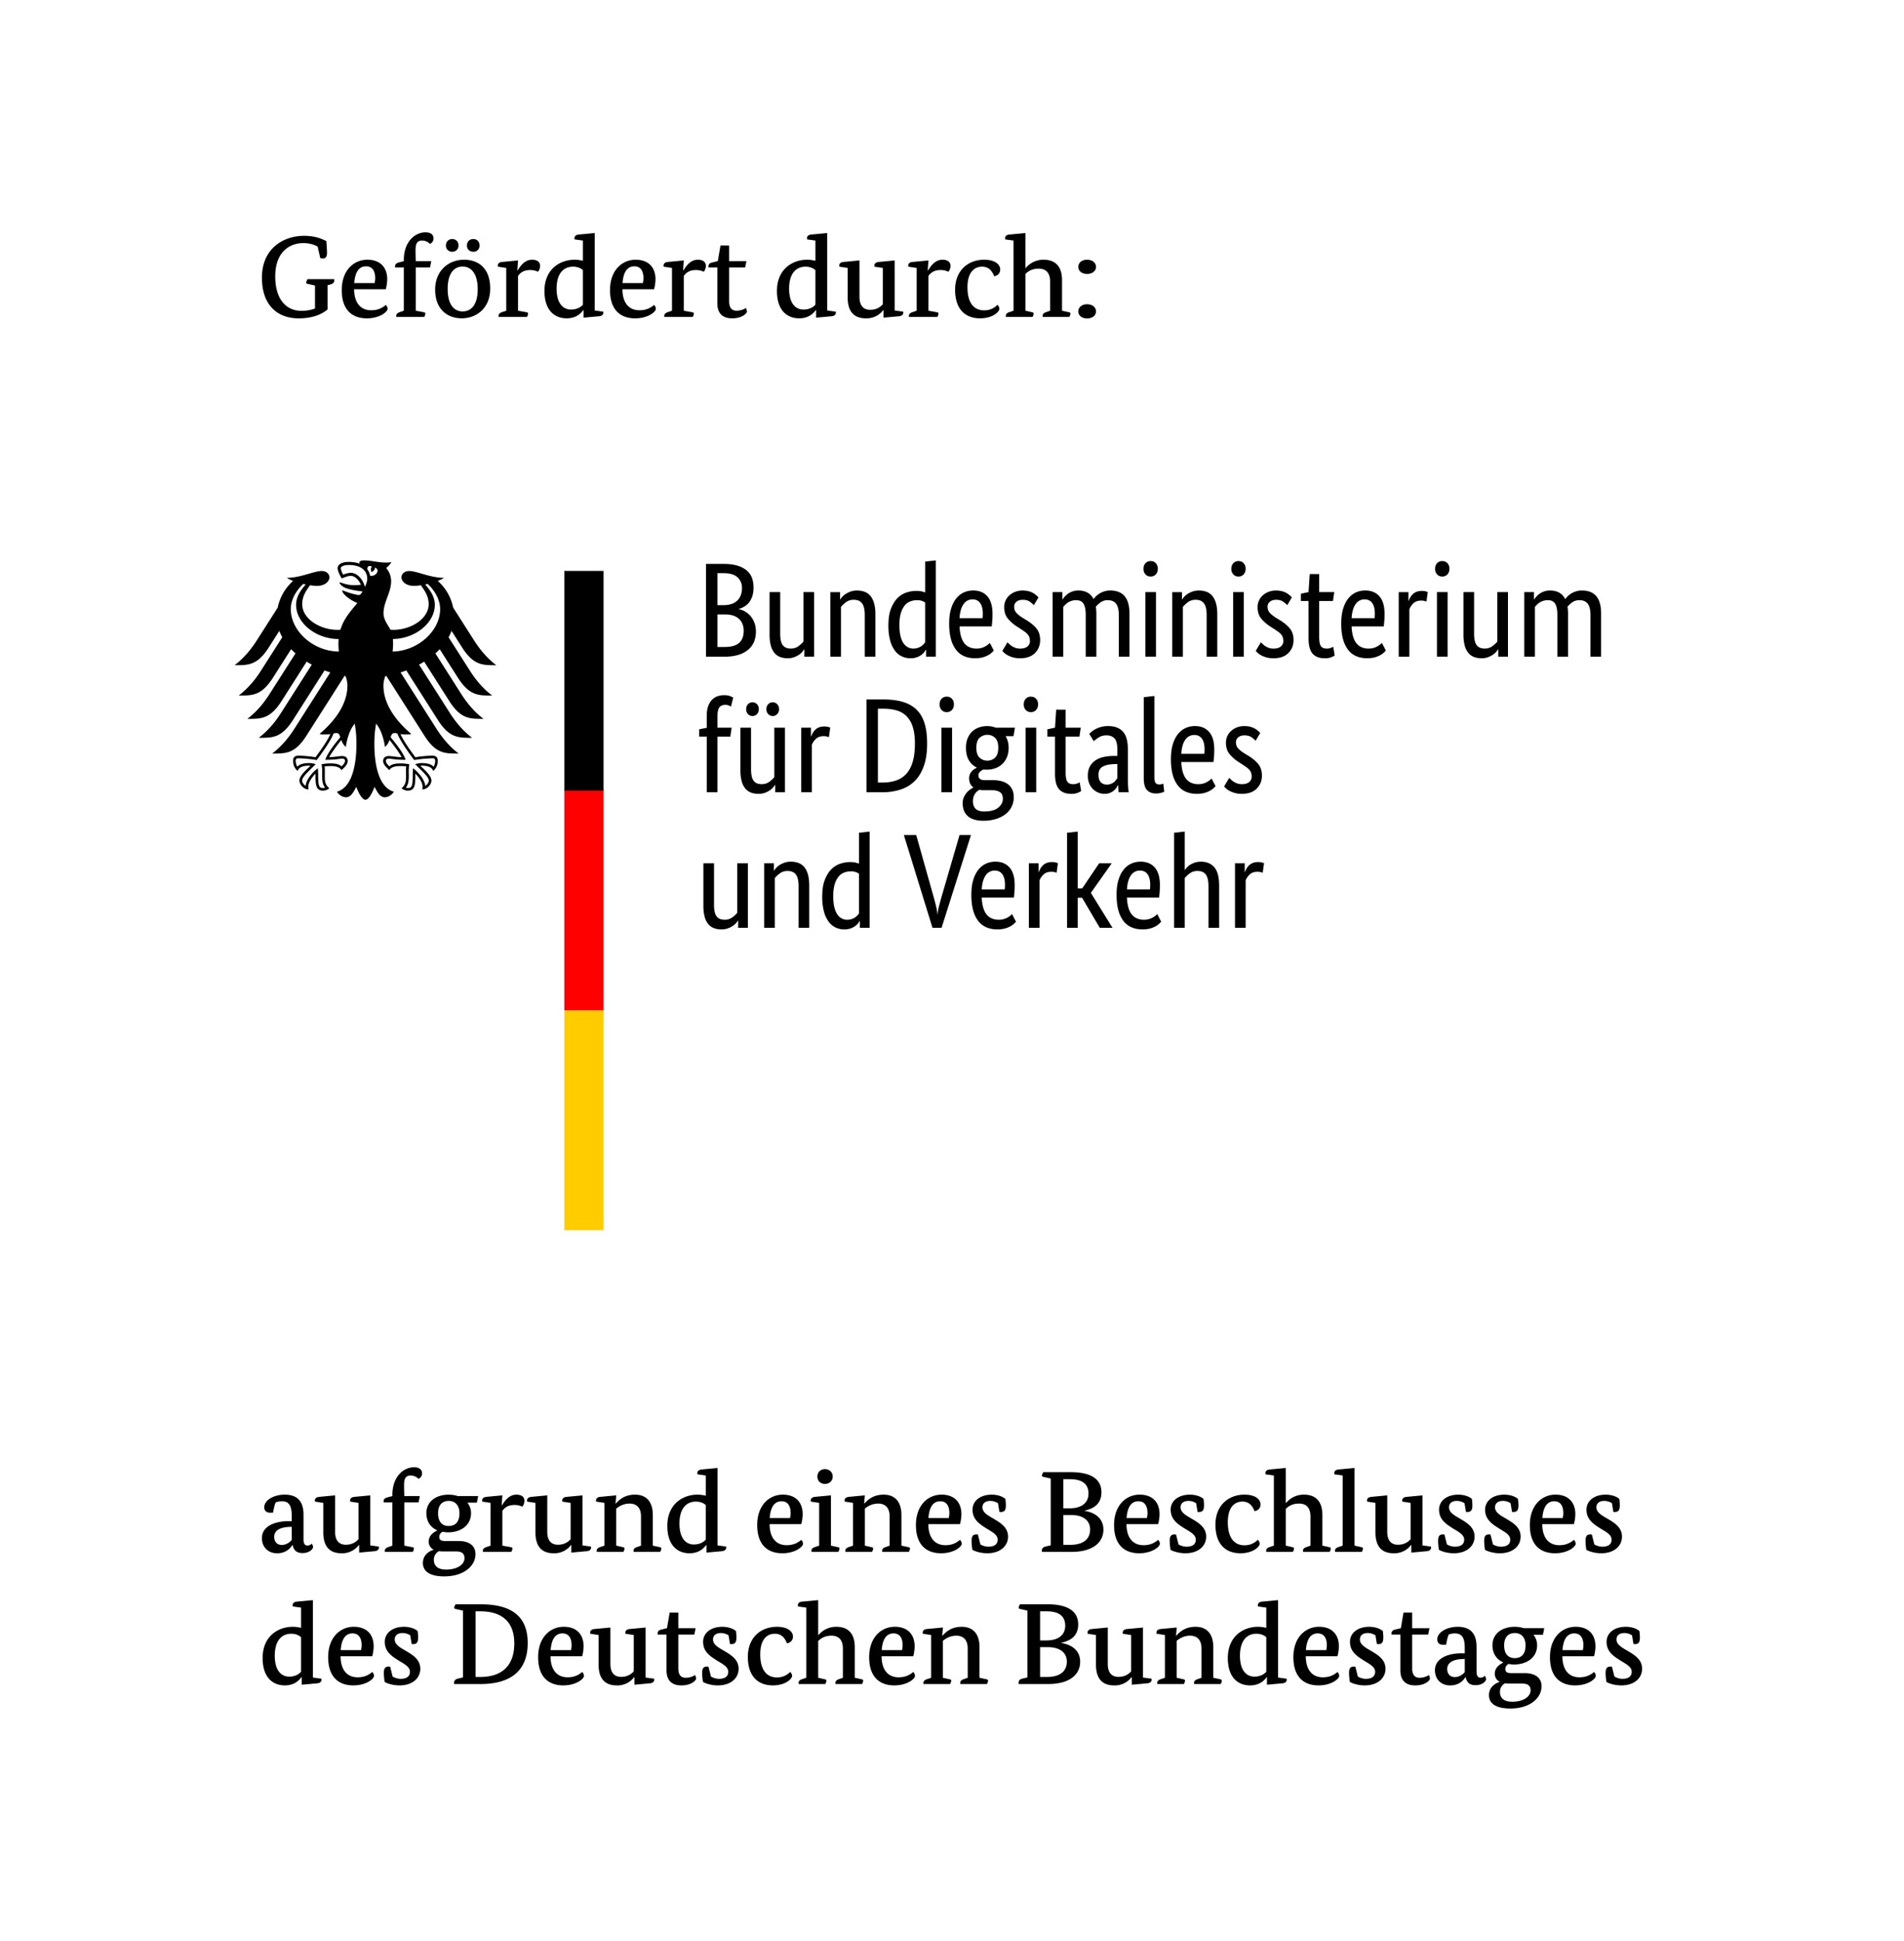 <svg width="209" height="213" viewBox="0 0 139 142" xmlns="http://www.w3.org/2000/svg">
    <g fill-rule="nonzero" fill="none">
        <path d="M0 0h139v142H0z" fill="#FFF"/>
        <g fill="#000">
            <path d="M23.08 18.048c-.18-.118-.574-.263-1.044-.263-1.042 0-2.06.677-2.06 2.428 0 1.691.795 2.528 1.924 2.528.41 0 .735-.076.984-.169V20.89l-.523-.118c-.085-.017-.12-.043-.12-.093 0-.076.06-.178.095-.254h1.95s.009.051.009.094c0 .135-.078.237-.29.296l-.197.05v1.768c-.231.203-.864.66-2.122.66-1.505 0-2.685-.922-2.685-2.977 0-2.198 1.65-3.061 3.07-3.061.907 0 1.361.254 1.643.38.025.254.051.779.051.847 0 .261-.077.43-.3.43a.73.73 0 0 1-.196-.033l-.189-.83zM25.749 21.16c.009 1.049.514 1.54 1.249 1.54.547 0 .855-.212 1.069-.39a.421.421 0 0 1 .128.288c0 .212-.564.694-1.514.694-1.052 0-1.839-.593-1.839-2.064 0-1.472.899-2.225 1.873-2.225.967 0 1.455.585 1.455 1.43 0 .22-.044.516-.103.727h-2.318zm1.497-.448c.018-.076.044-.22.044-.364 0-.466-.172-.863-.668-.863-.504 0-.804.397-.864 1.226h1.488v.001zM31.301 19.57h-1.043v3.162l.581.11c.085.018.12.043.12.11 0 .085-.06.211-.085.237h-2.036s-.009-.05-.009-.076c0-.152.103-.22.265-.279l.291-.102V19.57h-.633s-.009-.051-.009-.076c0-.161.103-.246.265-.288l.377-.101v-.084c0-1.361.838-2.021 1.574-2.021.427 0 .598.186.598.448 0 .212-.128.33-.256.398a.836.836 0 0 0-.564-.245c-.368 0-.496.203-.496.702 0 .261.017.803.017.803h1.137l-.094.464zM35.706 21.11c0 1.462-1.035 2.18-2.079 2.18-1.069 0-1.95-.676-1.95-2.097 0-1.43 1.026-2.19 2.112-2.19 1.07 0 1.917.634 1.917 2.106zm-2.78-2.69a.447.447 0 0 1-.461-.457c0-.287.205-.473.462-.473.264 0 .46.186.46.473 0 .271-.196.457-.46.457zm-.333 2.723c0 1.134.462 1.641 1.095 1.641s1.103-.49 1.103-1.624c0-1.133-.47-1.658-1.103-1.658s-1.095.5-1.095 1.641zm1.88-2.723c-.273 0-.47-.186-.47-.457 0-.287.197-.473.47-.473.257 0 .455.186.455.473a.44.44 0 0 1-.454.457zM37.691 19.782h.025c.18-.287.496-.779 1.052-.779.403 0 .59.187.59.45a.715.715 0 0 1-.152.43 1.336 1.336 0 0 0-.574-.126c-.47 0-.71.186-.89.43v2.546l.616.11c.086.018.12.043.12.11a.594.594 0 0 1-.085.237h-2.07s-.009-.05-.009-.076c0-.152.103-.22.265-.28l.3-.1v-3.13l-.607-.093s-.01-.05-.01-.084c0-.144.112-.246.317-.262l1.163-.11-.051.727zM43.353 22.716l.625.085s.01.034.01.068c0 .152-.113.253-.318.27l-1.13.102v-.55h-.025c-.188.262-.548.6-1.215.6-.837 0-1.624-.533-1.624-2.004 0-1.573 1.112-2.284 2.207-2.284.247 0 .46.043.607.077V17.6l-.607-.084s-.01-.06-.01-.093c0-.144.112-.246.317-.262l1.163-.11v5.665zm-.863-2.951c-.128-.119-.36-.254-.719-.254-.693 0-1.206.49-1.206 1.607 0 1.09.48 1.53 1.052 1.53.496 0 .762-.228.873-.355v-2.528zM45.382 21.16c.008 1.049.512 1.54 1.248 1.54.547 0 .855-.212 1.069-.39a.421.421 0 0 1 .128.288c0 .212-.565.694-1.514.694-1.052 0-1.839-.593-1.839-2.064 0-1.472.899-2.225 1.873-2.225.967 0 1.455.585 1.455 1.43 0 .22-.044.516-.103.727h-2.317zm1.496-.448c.018-.076.043-.22.043-.364 0-.466-.17-.863-.667-.863-.504 0-.803.397-.864 1.226h1.488v.001zM49.821 19.782h.025c.18-.287.497-.779 1.052-.779.403 0 .59.187.59.45a.715.715 0 0 1-.152.43 1.336 1.336 0 0 0-.574-.126c-.47 0-.71.186-.89.43v2.546l.616.11c.086.018.12.043.12.11a.594.594 0 0 1-.085.237h-2.07s-.009-.05-.009-.076c0-.152.103-.22.265-.28l.3-.1v-3.13l-.607-.093s-.009-.05-.009-.084c0-.144.11-.246.316-.262l1.163-.11-.05.727zM54.362 19.57h-1.171v2.469c0 .38.119.693.547.693.333 0 .607-.144.676-.203a.614.614 0 0 1 .077.28c0 .084-.299.482-1.078.482-.778 0-1.086-.448-1.086-1.1V19.57h-.641s-.009-.051-.009-.076c0-.161.103-.254.265-.288l.42-.101.196-1.142h.633v1.142h1.266l-.095.465zM60.368 22.716l.624.085s.009.034.009.068c0 .152-.112.253-.317.27l-1.13.102v-.55h-.025c-.187.262-.547.6-1.214.6-.838 0-1.625-.533-1.625-2.004 0-1.573 1.111-2.284 2.206-2.284.249 0 .462.043.608.077V17.6l-.608-.084s-.008-.06-.008-.093c0-.144.112-.246.317-.262l1.163-.11v5.665zm-.864-2.951c-.129-.119-.36-.254-.719-.254-.693 0-1.205.49-1.205 1.607 0 1.09.479 1.53 1.051 1.53.497 0 .762-.228.873-.355v-2.528zM65.303 22.716l.624.085s.01.034.01.068c0 .152-.113.253-.318.27l-1.129.102v-.558h-.017a1.53 1.53 0 0 1-1.265.609c-.915 0-1.343-.534-1.343-1.531v-2.157l-.607-.093s-.009-.05-.009-.084c0-.144.112-.246.317-.262l1.163-.11v2.664c0 .77.411.947.787.947.436 0 .726-.186.923-.406v-2.655l-.607-.093s-.008-.05-.008-.084c0-.144.111-.246.316-.263l1.163-.11v3.661zM67.724 19.782h.026c.18-.287.496-.779 1.052-.779.402 0 .59.187.59.45a.715.715 0 0 1-.153.43 1.335 1.335 0 0 0-.573-.126c-.47 0-.71.186-.89.43v2.546l.616.11c.085.018.12.043.12.11a.58.58 0 0 1-.086.237h-2.07s-.009-.05-.009-.076c0-.152.103-.22.266-.28l.3-.1v-3.13l-.609-.093s-.008-.05-.008-.084c0-.144.112-.246.317-.262l1.163-.11-.052.727zM71.702 19.511c-.573 0-1.07.406-1.07 1.514 0 1.065.42 1.682 1.225 1.682.53 0 .837-.27.974-.406a.492.492 0 0 1 .137.287c0 .212-.47.703-1.41.703-1.113 0-1.831-.694-1.831-2.09 0-1.428.967-2.198 2.121-2.198.941 0 1.18.457 1.18.703 0 .229-.11.44-.436.507-.129-.296-.326-.702-.89-.702zM74.876 19.612h.017a1.672 1.672 0 0 1 1.317-.609c.856 0 1.342.5 1.342 1.49v2.24l.496.11c.086.018.12.043.12.11a.594.594 0 0 1-.085.237H76.14s-.009-.05-.009-.076c0-.152.103-.228.265-.28l.283-.1v-2.14c0-.719-.393-.939-.83-.939-.53 0-.813.228-.975.39v2.688l.48.11c.084.018.118.043.118.11 0 .085-.06.211-.085.237h-1.942s-.008-.05-.008-.076c0-.152.103-.228.265-.28l.299-.1V17.6l-.607-.084s-.01-.06-.01-.093c0-.144.112-.246.318-.262l1.171-.11v2.561h.002zM79.385 20.043c-.362 0-.642-.203-.642-.515 0-.322.28-.525.642-.525.363 0 .653.203.653.525 0 .312-.29.515-.653.515zm0 3.257c-.362 0-.642-.203-.642-.516 0-.321.28-.524.642-.524.363 0 .653.203.653.524 0 .313-.29.516-.653.516z"/>
            <g>
                <path d="M22.045 112.635c0 .339.128.44.274.44.196 0 .3-.101.324-.144a.55.55 0 0 1 .103.254c0 .11-.222.44-.778.44-.394 0-.642-.17-.719-.593h-.017c-.093.162-.41.61-1.12.61-.65 0-1.112-.44-1.112-1.108 0-.905 1.001-1.243 1.959-1.243h.222v-.381c0-.77-.205-1.074-.736-1.074-.196 0-.367.059-.436.084-.077.16-.145.456-.188.744 0 0-.128.009-.196.009-.29 0-.453-.135-.453-.397 0-.525.7-.923 1.497-.923.94 0 1.376.508 1.376 1.463v1.82zm-1.06-.922c-.693.034-1.086.28-1.086.727 0 .355.205.592.556.592.351 0 .616-.228.728-.364v-.963l-.198.008zM26.929 113.066l.625.085s.009.034.009.067c0 .152-.112.253-.317.271l-1.13.102v-.559H26.1a1.53 1.53 0 0 1-1.266.61c-.915 0-1.342-.533-1.342-1.53v-2.158l-.607-.092s-.01-.05-.01-.084c0-.144.112-.246.318-.263l1.163-.11v2.665c0 .77.41.947.787.947.436 0 .728-.186.924-.406v-2.656l-.607-.093s-.009-.05-.009-.083c0-.145.11-.246.316-.263l1.164-.11v3.66h-.001zM30.463 109.92h-1.044v3.164l.582.11c.085.017.12.042.12.11a.48.48 0 0 1-.086.237H28s-.009-.05-.009-.076c0-.152.103-.22.265-.28l.29-.101v-3.164h-.632s-.01-.05-.01-.075c0-.161.103-.246.266-.288l.377-.101v-.084c0-1.362.837-2.022 1.574-2.022.427 0 .598.186.598.449 0 .211-.128.33-.256.397a.84.84 0 0 0-.565-.245c-.367 0-.496.203-.496.701 0 .262.017.804.017.804h1.138l-.094.464zM34.731 109.937h-.692c.162.212.264.465.264.77 0 .896-.752 1.404-1.684 1.404a1.98 1.98 0 0 1-.402-.043c-.12.068-.24.185-.24.381 0 .203.137.296.427.296h.993c.787 0 1.232.354 1.232.963 0 .846-.838 1.624-2.284 1.624-1.052 0-1.565-.363-1.565-.98 0-.592.47-.872.778-.964v-.017a.636.636 0 0 1-.351-.592c0-.49.454-.719.616-.803v-.017c-.48-.211-.787-.642-.787-1.251 0-.889.752-1.354 1.625-1.354.23 0 .453.034.666.102h1.497l-.093.481zm-2.464 3.57c-.118 0-.221-.009-.316-.018a.694.694 0 0 0-.368.625c0 .44.274.72.899.72.83 0 1.342-.381 1.342-.828 0-.348-.196-.5-.633-.5h-.924zm-.376-2.791c0 .667.342.93.77.93.461 0 .795-.263.795-.93 0-.6-.333-.905-.778-.905s-.787.253-.787.905zM36.545 110.132h.025c.18-.287.496-.779 1.052-.779.402 0 .59.186.59.45a.717.717 0 0 1-.153.43 1.336 1.336 0 0 0-.573-.126c-.47 0-.71.185-.89.43v2.546l.616.11c.085.017.12.042.12.11a.589.589 0 0 1-.085.237h-2.07s-.01-.05-.01-.076c0-.152.104-.22.266-.28l.3-.1v-3.13l-.608-.093s-.008-.05-.008-.084c0-.144.11-.246.316-.263l1.163-.11-.051.728zM42.456 113.066l.624.085s.01.034.01.067c0 .152-.112.253-.318.271l-1.129.102v-.559h-.017a1.53 1.53 0 0 1-1.266.61c-.915 0-1.343-.533-1.343-1.53v-2.158l-.607-.092s-.009-.05-.009-.084c0-.144.112-.246.317-.263l1.164-.11v2.665c0 .77.41.947.787.947.436 0 .726-.186.924-.406v-2.656l-.608-.093s-.008-.05-.008-.083c0-.145.111-.246.317-.263l1.163-.11v3.66zM47.605 113.083l.504.11c.086.017.12.042.12.11a.589.589 0 0 1-.084.237h-1.943s-.009-.05-.009-.076c0-.152.104-.229.266-.28l.282-.1v-2.14c0-.72-.41-.939-.83-.939-.488 0-.804.228-.983.372v2.706l.487.11c.086.017.12.042.12.11a.576.576 0 0 1-.086.237h-1.94s-.01-.05-.01-.076c0-.152.104-.22.266-.28l.3-.1v-3.13l-.608-.093s-.008-.05-.008-.084c0-.144.111-.246.316-.263l1.164-.11-.051.592h.025c.231-.246.616-.643 1.403-.643.838 0 1.3.533 1.3 1.489v2.241zM52.344 113.066l.625.085s.01.034.01.067c0 .152-.112.253-.318.271l-1.129.102v-.55h-.025c-.188.261-.548.6-1.215.6-.837 0-1.624-.533-1.624-2.004 0-1.573 1.112-2.284 2.207-2.284.247 0 .46.043.607.077v-1.48l-.607-.085s-.01-.058-.01-.092c0-.144.111-.246.317-.262l1.163-.11v5.665zm-.863-2.95c-.128-.119-.36-.254-.719-.254-.693 0-1.206.49-1.206 1.607 0 1.09.48 1.53 1.052 1.53.496 0 .762-.228.873-.355v-2.529zM56.152 111.51c.008 1.049.513 1.54 1.248 1.54.548 0 .856-.213 1.07-.39a.423.423 0 0 1 .127.288c0 .212-.564.693-1.514.693-1.051 0-1.838-.592-1.838-2.064 0-1.471.898-2.224 1.873-2.224.967 0 1.454.584 1.454 1.429 0 .219-.043.516-.103.726h-2.317v.002zm1.496-.447c.017-.077.042-.22.042-.364 0-.465-.17-.862-.666-.862-.504 0-.803.397-.864 1.226h1.488zM60.642 113.083l.504.11c.085.017.12.042.12.11a.589.589 0 0 1-.085.237h-1.959s-.009-.05-.009-.076c0-.152.103-.22.266-.28l.299-.1v-3.13l-.608-.093s-.008-.05-.008-.084c0-.144.111-.246.317-.263l1.163-.11v3.68zm-.437-4.516c-.316 0-.556-.211-.556-.541 0-.32.24-.542.556-.542.308 0 .565.22.565.542 0 .33-.257.541-.565.541zM65.8 113.083l.503.11c.086.017.12.042.12.11a.589.589 0 0 1-.084.237h-1.943s-.009-.05-.009-.076c0-.152.104-.229.266-.28l.282-.1v-2.14c0-.72-.41-.939-.83-.939-.488 0-.804.228-.983.372v2.706l.487.11c.086.017.12.042.12.11a.576.576 0 0 1-.086.237h-1.941s-.009-.05-.009-.076c0-.152.103-.22.266-.28l.299-.1v-3.13l-.608-.093s-.008-.05-.008-.084c0-.144.111-.246.317-.263l1.163-.11-.051.592h.025c.231-.246.616-.643 1.403-.643.838 0 1.3.533 1.3 1.489v2.241zM67.768 111.51c.008 1.049.514 1.54 1.248 1.54.548 0 .856-.213 1.07-.39a.423.423 0 0 1 .127.288c0 .212-.564.693-1.513.693-1.052 0-1.84-.592-1.84-2.064 0-1.471.9-2.224 1.874-2.224.967 0 1.454.584 1.454 1.429 0 .219-.043.516-.103.726h-2.317v.002zm1.497-.447c.017-.077.043-.22.043-.364 0-.465-.172-.862-.667-.862-.504 0-.804.397-.865 1.226h1.489zM72.866 109.98a1.029 1.029 0 0 0-.565-.17c-.282 0-.572.119-.572.475 0 .372.401.59.812.828.513.304 1.06.634 1.06 1.31 0 .694-.581 1.218-1.521 1.218-.48 0-.907-.143-1.086-.253a4.006 4.006 0 0 1-.06-.651c0-.339.093-.474.35-.474.044 0 .112.009.112.009l.18.72c.085.058.333.168.582.168.419 0 .684-.16.684-.516 0-.363-.41-.566-.796-.803-.522-.33-1.043-.66-1.043-1.387 0-.66.581-1.1 1.403-1.1.496 0 .847.17 1 .314.018.117.035.295.035.464 0 .296-.06.49-.367.49-.043 0-.103-.008-.103-.008l-.105-.634zM79.204 110.521v.017c.83.136 1.377.6 1.377 1.37 0 .948-.787 1.632-2.326 1.632h-2.173s-.009-.05-.009-.093c0-.135.069-.253.291-.304l.36-.084v-4.888l-.523-.118c-.085-.017-.12-.043-.12-.093 0-.076.06-.178.095-.253h2.01c1.522 0 2.25.532 2.25 1.47 0 .803-.495 1.183-1.232 1.344zm-1.094-2.3h-.462v2.131h.454c.975 0 1.386-.473 1.386-1.074 0-.694-.437-1.057-1.378-1.057zm.103 2.621h-.565v2.182h.514c1 0 1.445-.465 1.445-1.124 0-.627-.471-1.058-1.394-1.058zM82.267 111.51c.009 1.049.514 1.54 1.249 1.54.547 0 .855-.213 1.069-.39a.423.423 0 0 1 .128.288c0 .212-.564.693-1.514.693-1.052 0-1.839-.592-1.839-2.064 0-1.471.899-2.224 1.873-2.224.967 0 1.454.584 1.454 1.429 0 .219-.043.516-.102.726h-2.318v.002zm1.497-.447c.017-.077.043-.22.043-.364 0-.465-.171-.862-.667-.862-.504 0-.804.397-.864 1.226h1.488zM87.366 109.98a1.03 1.03 0 0 0-.564-.17c-.283 0-.573.119-.573.475 0 .372.401.59.812.828.513.304 1.06.634 1.06 1.31 0 .694-.58 1.218-1.521 1.218-.48 0-.907-.143-1.087-.253a4.196 4.196 0 0 1-.06-.651c0-.339.095-.474.352-.474.043 0 .111.009.111.009l.18.72c.085.058.334.168.581.168.42 0 .685-.16.685-.516 0-.363-.41-.566-.795-.803-.523-.33-1.044-.66-1.044-1.387 0-.66.582-1.1 1.403-1.1.496 0 .846.17 1.001.314.017.117.034.295.034.464 0 .296-.06.49-.367.49a.86.86 0 0 1-.103-.008l-.105-.634zM90.753 109.86c-.573 0-1.069.407-1.069 1.515 0 1.065.42 1.683 1.224 1.683.53 0 .837-.27.974-.406a.492.492 0 0 1 .137.287c0 .212-.47.702-1.41.702-1.112 0-1.831-.693-1.831-2.09 0-1.428.967-2.198 2.121-2.198.941 0 1.18.457 1.18.702 0 .229-.11.44-.436.508-.128-.296-.325-.702-.89-.702zM93.928 109.962h.017a1.672 1.672 0 0 1 1.317-.609c.856 0 1.342.499 1.342 1.489v2.241l.496.11c.086.017.12.042.12.11a.589.589 0 0 1-.086.237h-1.941s-.009-.05-.009-.076c0-.152.103-.229.265-.28l.283-.1v-2.14c0-.72-.393-.939-.83-.939-.53 0-.813.228-.975.388v2.69l.479.11c.085.017.119.042.119.11a.48.48 0 0 1-.085.237h-1.942s-.008-.05-.008-.076c0-.152.102-.229.265-.28l.299-.1v-5.134l-.607-.085s-.01-.058-.01-.092c0-.144.112-.246.318-.262l1.171-.11v2.561h.002zM98.957 113.083l.495.11c.086.017.12.042.12.11a.48.48 0 0 1-.085.237h-1.95s-.01-.05-.01-.076c0-.152.104-.229.266-.28l.299-.1v-5.134l-.607-.085s-.01-.058-.01-.092c0-.144.112-.246.318-.262l1.163-.11v5.682zM103.927 113.066l.624.085s.009.034.009.067c0 .152-.112.253-.317.271l-1.13.102v-.559h-.017a1.53 1.53 0 0 1-1.266.61c-.915 0-1.342-.533-1.342-1.53v-2.158l-.607-.092s-.01-.05-.01-.084c0-.144.112-.246.318-.263l1.163-.11v2.665c0 .77.41.947.787.947.436 0 .727-.186.924-.406v-2.656l-.608-.093s-.008-.05-.008-.083c0-.145.112-.246.317-.263l1.163-.11v3.66zM107.006 109.98a1.03 1.03 0 0 0-.564-.17c-.283 0-.573.119-.573.475 0 .372.402.59.812.828.513.304 1.06.634 1.06 1.31 0 .694-.58 1.218-1.52 1.218-.48 0-.908-.143-1.088-.253a4.196 4.196 0 0 1-.06-.651c0-.339.095-.474.352-.474.043 0 .112.009.112.009l.18.72c.084.058.333.168.58.168.42 0 .685-.16.685-.516 0-.363-.41-.566-.795-.803-.523-.33-1.044-.66-1.044-1.387 0-.66.582-1.1 1.403-1.1.496 0 .846.17 1.001.314.017.117.034.295.034.464 0 .296-.059.49-.367.49-.043 0-.103-.008-.103-.008l-.105-.634zM110.377 109.98a1.03 1.03 0 0 0-.565-.17c-.283 0-.573.119-.573.475 0 .372.402.59.813.828.513.304 1.06.634 1.06 1.31 0 .694-.581 1.218-1.522 1.218-.479 0-.906-.143-1.086-.253a4.196 4.196 0 0 1-.06-.651c0-.339.095-.474.351-.474.044 0 .112.009.112.009l.18.72c.085.058.333.168.58.168.42 0 .685-.16.685-.516 0-.363-.41-.566-.795-.803-.522-.33-1.044-.66-1.044-1.387 0-.66.582-1.1 1.403-1.1.497 0 .847.17 1.002.314.017.117.034.295.034.464 0 .296-.06.49-.368.49-.043 0-.102-.008-.102-.008l-.105-.634zM112.695 111.51c.008 1.049.514 1.54 1.248 1.54.548 0 .856-.213 1.07-.39a.423.423 0 0 1 .127.288c0 .212-.564.693-1.513.693-1.052 0-1.84-.592-1.84-2.064 0-1.471.9-2.224 1.874-2.224.967 0 1.454.584 1.454 1.429 0 .219-.043.516-.103.726h-2.317v.002zm1.497-.447c.017-.077.043-.22.043-.364 0-.465-.172-.862-.667-.862-.504 0-.804.397-.865 1.226h1.489zM117.794 109.98a1.03 1.03 0 0 0-.565-.17c-.283 0-.573.119-.573.475 0 .372.402.59.813.828.513.304 1.06.634 1.06 1.31 0 .694-.581 1.218-1.521 1.218-.48 0-.907-.143-1.087-.253a4.196 4.196 0 0 1-.06-.651c0-.339.095-.474.351-.474.044 0 .112.009.112.009l.18.72c.085.058.333.168.581.168.42 0 .684-.16.684-.516 0-.363-.41-.566-.795-.803-.522-.33-1.043-.66-1.043-1.387 0-.66.581-1.1 1.402-1.1.497 0 .847.17 1.002.314.017.117.034.295.034.464 0 .296-.06.49-.367.49-.044 0-.103-.008-.103-.008l-.105-.634zM22.73 122.734l.624.085s.009.033.009.067c0 .152-.112.253-.317.27l-1.13.102v-.55h-.025c-.187.262-.547.6-1.214.6-.838 0-1.625-.532-1.625-2.004 0-1.572 1.111-2.283 2.206-2.283.249 0 .462.042.608.077v-1.481l-.608-.084s-.008-.059-.008-.093c0-.144.112-.245.317-.262l1.164-.11v5.666h-.001zm-.864-2.952c-.129-.117-.36-.253-.718-.253-.694 0-1.206.49-1.206 1.607 0 1.09.479 1.53 1.052 1.53.496 0 .761-.228.872-.355v-2.529zM24.757 121.178c.009 1.048.514 1.538 1.249 1.538.547 0 .855-.21 1.069-.388a.423.423 0 0 1 .127.288c0 .21-.563.692-1.513.692-1.052 0-1.84-.592-1.84-2.064 0-1.471.9-2.224 1.874-2.224.967 0 1.454.583 1.454 1.43 0 .218-.043.515-.102.726h-2.318v.002zm1.497-.448c.017-.076.043-.22.043-.364 0-.464-.172-.862-.667-.862-.504 0-.804.398-.864 1.226h1.488zM29.855 119.647a1.029 1.029 0 0 0-.564-.17c-.282 0-.573.12-.573.474 0 .373.401.593.812.83.513.304 1.06.633 1.06 1.31 0 .693-.58 1.218-1.521 1.218-.48 0-.907-.144-1.086-.254a3.996 3.996 0 0 1-.06-.65c0-.339.093-.474.35-.474.044 0 .112.009.112.009l.18.718c.085.059.334.17.582.17.419 0 .685-.16.685-.517 0-.363-.411-.566-.796-.803-.523-.33-1.044-.66-1.044-1.387 0-.66.582-1.1 1.403-1.1.496 0 .847.17 1.001.313.017.119.034.297.034.466 0 .296-.06.49-.367.49-.043 0-.103-.009-.103-.009l-.105-.634zM35.005 123.208h-1.933s-.01-.05-.01-.093c0-.135.07-.254.292-.305l.359-.084v-4.888l-.522-.118c-.086-.017-.12-.042-.12-.093 0-.076.06-.178.094-.253h1.84c2.155 0 3.445.795 3.445 2.834.002 2.052-1.281 3-3.445 3zm-.026-5.32h-.342v4.803h.342c1.582 0 2.49-.82 2.49-2.46 0-1.581-.916-2.343-2.49-2.343zM40.12 121.178c.01 1.048.515 1.538 1.25 1.538.547 0 .855-.21 1.068-.388a.423.423 0 0 1 .128.288c0 .21-.564.692-1.514.692-1.051 0-1.838-.592-1.838-2.064 0-1.471.898-2.224 1.873-2.224.967 0 1.454.583 1.454 1.43 0 .218-.043.515-.103.726H40.12v.002zm1.498-.448c.017-.076.043-.22.043-.364 0-.464-.172-.862-.667-.862-.504 0-.804.398-.865 1.226h1.489zM47.076 122.734l.624.085s.009.033.009.067c0 .152-.112.253-.317.27l-1.13.102v-.558h-.017a1.53 1.53 0 0 1-1.266.61c-.915 0-1.342-.533-1.342-1.531v-2.157l-.607-.093s-.01-.05-.01-.084c0-.144.112-.246.318-.262l1.163-.11v2.664c0 .77.41.948.787.948.436 0 .727-.186.924-.406v-2.656l-.608-.093s-.008-.05-.008-.084c0-.144.112-.246.317-.262l1.163-.11v3.66zM50.643 119.588h-1.171v2.47c0 .38.119.693.547.693.333 0 .607-.144.676-.203a.613.613 0 0 1 .077.279c0 .084-.3.482-1.078.482s-1.086-.449-1.086-1.099v-2.622h-.641s-.01-.05-.01-.076c0-.16.104-.253.266-.287l.42-.102.196-1.142h.633v1.142h1.266l-.095.465zM53.15 119.647a1.029 1.029 0 0 0-.565-.17c-.282 0-.573.12-.573.474 0 .373.402.593.812.83.513.304 1.06.633 1.06 1.31 0 .693-.58 1.218-1.52 1.218-.48 0-.908-.144-1.087-.254a3.996 3.996 0 0 1-.06-.65c0-.339.093-.474.35-.474.044 0 .113.009.113.009l.179.718c.085.059.334.17.582.17.419 0 .685-.16.685-.517 0-.363-.411-.566-.796-.803-.523-.33-1.044-.66-1.044-1.387 0-.66.582-1.1 1.403-1.1.496 0 .847.17 1.001.313.017.119.034.297.034.466 0 .296-.059.49-.367.49a.86.86 0 0 1-.103-.009l-.105-.634zM56.536 119.529c-.573 0-1.069.406-1.069 1.513 0 1.065.419 1.683 1.223 1.683.53 0 .837-.27.974-.406a.496.496 0 0 1 .137.288c0 .212-.47.701-1.41.701-1.112 0-1.83-.692-1.83-2.089 0-1.429.966-2.198 2.12-2.198.941 0 1.181.456 1.181.702 0 .228-.111.44-.436.507-.128-.295-.325-.701-.89-.701zM59.71 119.63h.017a1.672 1.672 0 0 1 1.318-.609c.855 0 1.341.499 1.341 1.489v2.24l.497.11c.085.017.118.043.118.11a.594.594 0 0 1-.084.238h-1.942s-.009-.05-.009-.077c0-.151.103-.228.265-.28l.283-.1v-2.14c0-.72-.393-.94-.83-.94-.53 0-.813.23-.975.39v2.69l.48.11c.084.016.118.042.118.11 0 .084-.06.212-.084.237H58.28s-.008-.05-.008-.077c0-.151.103-.228.265-.28l.299-.1v-5.134l-.607-.084s-.009-.059-.009-.093c0-.144.112-.245.317-.262l1.171-.11v2.562h.002zM64.347 121.178c.008 1.048.512 1.538 1.248 1.538.547 0 .855-.21 1.069-.388a.423.423 0 0 1 .128.288c0 .21-.565.692-1.514.692-1.052 0-1.839-.592-1.839-2.064 0-1.471.899-2.224 1.873-2.224.967 0 1.454.583 1.454 1.43 0 .218-.043.515-.102.726h-2.317v.002zm1.496-.448c.017-.076.043-.22.043-.364 0-.464-.17-.862-.667-.862-.504 0-.803.398-.864 1.226h1.488zM71.514 122.75l.505.11c.085.017.12.043.12.11a.58.58 0 0 1-.086.238H70.11s-.008-.05-.008-.077c0-.151.102-.228.265-.28l.283-.1v-2.14c0-.72-.41-.94-.83-.94-.488 0-.805.23-.985.374v2.706l.488.11c.086.016.12.042.12.11a.58.58 0 0 1-.085.237h-1.942s-.009-.05-.009-.077c0-.151.103-.219.265-.28l.3-.1v-3.13l-.607-.092s-.01-.051-.01-.085c0-.143.112-.246.317-.262l1.163-.11-.05.592h.025c.23-.246.616-.643 1.403-.643.838 0 1.3.533 1.3 1.489v2.24zM77.502 120.188v.017c.83.136 1.377.6 1.377 1.37 0 .947-.787 1.632-2.326 1.632h-2.172s-.01-.05-.01-.093c0-.135.069-.254.291-.304l.36-.085v-4.887l-.523-.119c-.085-.017-.12-.042-.12-.092 0-.077.06-.178.095-.254h2.01c1.522 0 2.25.533 2.25 1.472 0 .802-.496 1.182-1.232 1.343zm-1.095-2.3h-.461v2.131h.453c.976 0 1.386-.474 1.386-1.074 0-.694-.437-1.057-1.378-1.057zm.103 2.622h-.564v2.181h.514c1 0 1.444-.465 1.444-1.124 0-.626-.47-1.057-1.394-1.057zM83.473 122.734l.625.085s.01.033.01.067c0 .152-.112.253-.318.27l-1.129.102v-.558h-.017a1.53 1.53 0 0 1-1.266.61c-.916 0-1.343-.533-1.343-1.531v-2.157l-.607-.093s-.009-.05-.009-.084c0-.144.112-.246.317-.262l1.164-.11v2.664c0 .77.41.948.787.948.436 0 .727-.186.924-.406v-2.656l-.607-.093s-.01-.05-.01-.084c0-.144.112-.246.317-.262l1.163-.11v3.66zM88.622 122.75l.505.11c.085.017.12.043.12.11a.594.594 0 0 1-.085.238h-1.943s-.008-.05-.008-.077c0-.151.103-.228.265-.28l.282-.1v-2.14c0-.72-.41-.94-.83-.94-.487 0-.804.23-.983.374v2.706l.487.11c.086.016.12.042.12.11a.58.58 0 0 1-.085.237h-1.942s-.009-.05-.009-.077c0-.151.103-.219.266-.28l.299-.1v-3.13l-.608-.092s-.008-.051-.008-.085c0-.143.112-.246.317-.262l1.163-.11-.051.592h.025c.232-.246.616-.643 1.403-.643.838 0 1.3.533 1.3 1.489v2.24zM93.362 122.734l.624.085s.01.033.01.067c0 .152-.112.253-.318.27l-1.129.102v-.55h-.025c-.187.262-.547.6-1.214.6-.838 0-1.625-.532-1.625-2.004 0-1.572 1.111-2.283 2.206-2.283.248 0 .462.042.608.077v-1.481l-.608-.084s-.008-.059-.008-.093c0-.144.111-.245.317-.262l1.163-.11v5.666zm-.863-2.952c-.129-.117-.36-.253-.719-.253-.693 0-1.206.49-1.206 1.607 0 1.09.48 1.53 1.052 1.53.496 0 .762-.228.873-.355v-2.529zM95.39 121.178c.008 1.048.513 1.538 1.248 1.538.548 0 .856-.21 1.07-.388a.423.423 0 0 1 .127.288c0 .21-.565.692-1.514.692-1.051 0-1.838-.592-1.838-2.064 0-1.471.898-2.224 1.873-2.224.967 0 1.454.583 1.454 1.43 0 .218-.043.515-.103.726H95.39v.002zm1.497-.448c.017-.076.042-.22.042-.364 0-.464-.17-.862-.666-.862-.505 0-.804.398-.865 1.226h1.489zM100.488 119.647a1.029 1.029 0 0 0-.565-.17c-.282 0-.573.12-.573.474 0 .373.402.593.813.83.513.304 1.06.633 1.06 1.31 0 .693-.581 1.218-1.521 1.218-.48 0-.907-.144-1.086-.254a3.996 3.996 0 0 1-.06-.65c0-.339.093-.474.35-.474.044 0 .112.009.112.009l.18.718c.085.059.333.17.582.17.419 0 .684-.16.684-.517 0-.363-.41-.566-.796-.803-.522-.33-1.043-.66-1.043-1.387 0-.66.581-1.1 1.402-1.1.497 0 .848.17 1.002.313.017.119.034.297.034.466 0 .296-.06.49-.367.49-.044 0-.103-.009-.103-.009l-.105-.634zM104.345 119.588h-1.17v2.47c0 .38.119.693.547.693.333 0 .607-.144.676-.203a.613.613 0 0 1 .077.279c0 .084-.299.482-1.078.482-.778 0-1.086-.449-1.086-1.099v-2.622h-.641s-.009-.05-.009-.076c0-.16.103-.253.265-.287l.42-.102.196-1.142h.633v1.142h1.266l-.096.465zM107.887 122.303c0 .338.128.44.274.44.196 0 .299-.102.324-.144a.548.548 0 0 1 .103.253c0 .11-.222.44-.778.44-.394 0-.642-.17-.719-.592h-.017c-.094.16-.41.61-1.12.61-.65 0-1.112-.44-1.112-1.109 0-.905 1-1.243 1.958-1.243h.223v-.38c0-.77-.206-1.074-.736-1.074-.196 0-.368.058-.436.083-.077.16-.146.457-.188.745 0 0-.128.009-.197.009-.29 0-.453-.136-.453-.398 0-.524.701-.922 1.497-.922.94 0 1.377.508 1.377 1.462v1.82zm-1.06-.922c-.693.033-1.087.28-1.087.726 0 .355.205.592.557.592.35 0 .616-.228.727-.363v-.964l-.198.009zM112.746 119.604h-.693c.162.212.265.466.265.77 0 .896-.753 1.404-1.685 1.404a2.04 2.04 0 0 1-.401-.042c-.12.067-.24.185-.24.38 0 .203.137.296.427.296h.992c.787 0 1.232.355 1.232.964 0 .846-.837 1.624-2.283 1.624-1.052 0-1.565-.363-1.565-.981 0-.591.47-.871.778-.964v-.017a.639.639 0 0 1-.352-.592c0-.49.454-.719.616-.804v-.017c-.479-.211-.787-.642-.787-1.251 0-.889.753-1.354 1.626-1.354.23 0 .453.034.666.102h1.498l-.094.482zm-2.463 3.57c-.119 0-.222-.01-.316-.017a.694.694 0 0 0-.368.625c0 .44.273.72.898.72.83 0 1.343-.382 1.343-.83 0-.347-.197-.498-.633-.498h-.924zm-.376-2.79c0 .667.342.929.77.929.46 0 .795-.262.795-.93 0-.6-.334-.905-.778-.905-.445 0-.787.254-.787.905zM114.167 121.178c.009 1.048.514 1.538 1.249 1.538.547 0 .855-.21 1.069-.388a.423.423 0 0 1 .127.288c0 .21-.563.692-1.513.692-1.052 0-1.84-.592-1.84-2.064 0-1.471.9-2.224 1.874-2.224.967 0 1.454.583 1.454 1.43 0 .218-.043.515-.102.726h-2.318v.002zm1.496-.448c.017-.076.043-.22.043-.364 0-.464-.171-.862-.667-.862-.504 0-.804.398-.864 1.226h1.488zM119.264 119.647a1.029 1.029 0 0 0-.564-.17c-.282 0-.573.12-.573.474 0 .373.402.593.812.83.514.304 1.061.633 1.061 1.31 0 .693-.582 1.218-1.522 1.218-.479 0-.907-.144-1.086-.254a3.996 3.996 0 0 1-.06-.65c0-.339.094-.474.351-.474.043 0 .112.009.112.009l.179.718c.085.059.334.17.582.17.42 0 .685-.16.685-.517 0-.363-.41-.566-.796-.803-.523-.33-1.044-.66-1.044-1.387 0-.66.582-1.1 1.403-1.1.496 0 .847.17 1.001.313.017.119.035.297.035.466 0 .296-.06.49-.368.49-.043 0-.103-.009-.103-.009l-.105-.634z"/>
            </g>
        </g>
        <path d="M33.662 47.389c.839 1.301 1.497 1.28 2.489 1.28-.821-.618-1.364-1.407-1.623-1.81l-1.533-2.406a3.55 3.55 0 0 0-1.129-1.954c.197-.073.361-.15.46-.223-1 0-1.993-.499-2.539-.499-.35 0-.577.206-.577.478.023.303.34.61.928.61.134 0 .303-.016.49-.047.318.435.575.828.575 1.389 0 1.053-1.284 1.873-2.58 1.873-.073 0-.143-.002-.217-.008-.118-.26-.508-.7-.508-1.197 0-.837.557-1.52.557-2.35 0-.515-.256-.833-.355-.966.159-.144.333-.323.374-.444-.093.039-.202.044-.363.044-.621 0-1.127-.159-1.622-.159-.281 0-.357.085-.357.166 0 .03.005.06.013.075a1.698 1.698 0 0 0-.322-.088 2.546 2.546 0 0 0-.47-.041c-.6 0-.813.247-.813.458 0 .18.144.506.307.754.234-.115.515-.194.644-.194.318 0 .601.298.751.65-.214.025-.255.035-.472.035-.584 0-.981-.205-1.063-.205-.009 0-.024.004-.024.017 0 .08.166.293.493.41.43.154 1.075.219 1.182.235 0 .019-.109.218-.231.257a.143.143 0 0 1-.076.003c-.45-.087-.575-.124-1.145-.337-.017-.006-.028.004-.028.023 0 .22.584.709 1.107.895-.437.547-.982 1.106-1.24 1.96a2.783 2.783 0 0 1-.216.007c-1.297 0-2.581-.82-2.581-1.873 0-.562.256-.954.575-1.389.187.03.357.048.49.048.588 0 .907-.309.93-.611 0-.272-.226-.478-.579-.478-.546 0-1.537.499-2.539.499.1.073.263.15.46.223a3.548 3.548 0 0 0-1.128 1.954l-1.534 2.405c-.258.404-.802 1.193-1.623 1.81.992 0 1.65.022 2.49-1.279l.785-1.233c.058.16.13.316.214.469l-1.564 2.452c-.26.407-.8 1.19-1.623 1.81.992 0 1.65.023 2.49-1.278l1.345-2.112c.101.105.207.208.319.306l-1.9 2.98c-.26.408-.796 1.189-1.622 1.81.992 0 1.65.023 2.49-1.279l1.85-2.906c.123.076.248.15.376.218l-2.26 3.545c-.26.408-.797 1.187-1.622 1.809.992 0 1.65.022 2.49-1.278l2.326-3.652c.138.051.277.101.42.146l-2.63 4.126c-.256.402-.806 1.195-1.622 1.809.991 0 1.65.022 2.488-1.278l2.803-4.398.084.015c.077.238.13.46.13.681 0 1.382-.925 2.602-2.035 3.544.07.03.194.041.309.041.229 0 .377-.012.48-.03-.257.574-.809 1.314-1.089 1.696a8.264 8.264 0 0 0-1.238-.114c-.362 0-.403.208-.403.393 0 .322.154.58.333.721.067-.164.202-.385.871-.385l.068.004c-.196.214-.809.699-.809 1.09 0 .259.29.647.672.647-.023-.084-.02-.16-.02-.218 0-.318.286-.687.528-.946-.007.077-.003.069-.003.158 0 .75.069 1.093.553 1.093.238 0 .402-.128.459-.167-.315-.284-.332-.507-.332-.927l.003-.363c0-.096 0-.223-.017-.315.174-.023.244-.023.378-.023 0 0 .688-.053.854.297.187-.168.458-.405.458-.666 0-.173-.083-.369-.438-.369-.135 0-.557.082-.91.082.095-.208.517-.814.883-1.254.055.17.142.355.334.506.026-.283.196-1.178.647-1.7.053.353.123.716.123 1.48 0 1.86-.456 3.234-1.424 3.497.126.215.393.408.669.408.354 0 .547-.392.744-.763.102.273.385.944.669.944.283 0 .566-.67.669-.944.197.37.39.763.743.763.277 0 .544-.193.67-.408-.969-.263-1.426-1.636-1.426-3.496 0-.765.071-1.127.123-1.481.451.522.621 1.418.647 1.7.192-.151.28-.335.335-.506.366.44.789 1.046.884 1.254-.354 0-.777-.082-.91-.082-.355 0-.438.196-.438.369 0 .26.271.498.458.666.166-.351.855-.297.855-.297.133 0 .203 0 .377.023a1.905 1.905 0 0 0-.017.315l.003.363c0 .42-.017.643-.33.927.056.039.22.167.458.167.484 0 .554-.344.554-1.093 0-.09.002-.082-.003-.158.24.258.528.628.528.946 0 .057.003.134-.02.218.382 0 .672-.388.672-.647 0-.391-.613-.877-.809-1.09l.067-.004c.67 0 .805.22.872.385a.926.926 0 0 0 .333-.721c0-.185-.04-.393-.403-.393-.346 0-.875.05-1.239.114-.278-.383-.83-1.122-1.089-1.696.104.018.253.03.481.03.115 0 .239-.01.31-.04-1.111-.943-2.036-2.163-2.036-3.545 0-.221.053-.443.13-.68.027-.007.056-.011.085-.016l2.802 4.398c.838 1.3 1.497 1.278 2.488 1.278-.817-.614-1.365-1.407-1.622-1.809l-2.63-4.126c.143-.045.282-.094.42-.146l2.327 3.652c.838 1.3 1.496 1.278 2.489 1.278-.826-.622-1.362-1.4-1.623-1.809l-2.26-3.545c.13-.07.255-.143.376-.218l1.852 2.906c.84 1.302 1.497 1.278 2.489 1.278-.825-.62-1.361-1.4-1.623-1.808l-1.899-2.981c.112-.098.218-.201.318-.306l1.347 2.112c.84 1.3 1.496 1.278 2.49 1.278-.826-.62-1.364-1.403-1.624-1.81l-1.564-2.452c.084-.153.156-.31.214-.47l.787 1.234zm-12.55-2.824c0-.916.68-1.641.92-1.845.057.014.114.028.171.039-.254.304-.702.814-.702 1.49 0 1.34 1.46 2.504 3.115 2.504-.01.115-.016.236-.016.36 0 .197.012.381.031.555-1.872-.01-3.519-1.5-3.519-3.103zm2.535 10.992-.01.031h.032c.526 0 .782-.037.95-.06.09-.012.153-.021.222-.021.136 0 .24.013.24.176 0 .111-.132.285-.26.386-.193-.18-.461-.215-.855-.215-.184 0-.424.032-.554.05l-.02.003-.023.003.007.06c.015.107.034.24.034.419l-.002.162-.002.202c0 .437.062.686.218.875a.493.493 0 0 1-.149.027c-.276 0-.357-.118-.357-.901 0-.157-.01-.305-.015-.403l-.008-.145-.035.026c-.411.308-.835.857-.86 1.269-.125-.08-.259-.254-.259-.39 0-.224.344-.56.742-.951l.23-.225.028-.028-.075-.018a1.67 1.67 0 0 0-.38-.061c-.447 0-.726.083-.9.267a.912.912 0 0 1-.113-.414c0-.078.015-.132.047-.164.04-.037.1-.037.154-.037h.011c.492 0 1.08.087 1.31.123l.014.004.01-.012c.039-.052.978-1.278 1.221-1.927a.515.515 0 0 1 .203-.036c.185 0 .236.122.29.31-.587.698-.953 1.241-1.086 1.615zm5.063-1.925c.098 0 .146.016.203.036.244.65 1.182 1.875 1.222 1.927l.009.012.014-.004a9.33 9.33 0 0 1 1.31-.123h.01c.054 0 .115 0 .154.037.032.032.047.086.047.164 0 .12-.051.325-.113.414-.173-.184-.452-.267-.9-.267-.135 0-.294.04-.38.06l-.035.009-.04.01.258.254c.399.39.743.726.743.951 0 .135-.134.311-.258.39-.026-.412-.45-.961-.862-1.27l-.035-.025-.007.145c-.005.098-.014.246-.014.403 0 .783-.082.9-.358.9a.513.513 0 0 1-.148-.026c.156-.188.218-.438.218-.875l-.003-.202-.001-.162c0-.18.018-.312.033-.42l.008-.06-.043-.005c-.13-.018-.37-.05-.554-.05-.393 0-.661.035-.855.215-.128-.102-.259-.276-.259-.386 0-.163.104-.176.24-.176.068 0 .132.01.221.02.17.024.425.061.95.061h.032l-.01-.031c-.133-.374-.498-.918-1.085-1.616.052-.188.103-.31.288-.31zM26.537 42.94a1.666 1.666 0 0 0-.341-.666c-.145-.166-.383-.365-.704-.365-.147 0-.393.067-.55.132-.058-.104-.172-.356-.172-.47 0-.116.202-.234.585-.234.846 0 1.352.375 1.352 1.004 0 .22-.09.421-.17.6zm.38-.817c-.03-.178-.1-.338-.205-.476.005-.162.073-.317.34-.19-.144.145-.032.402-.032.402s.295-.135.234-.325c.437.101.122.677-.338.589zm1.646 5.546c.022-.18.035-.366.035-.556 0-.103.001-.223-.012-.36 1.634-.022 3.067-1.177 3.067-2.504 0-.675-.45-1.186-.702-1.49.057-.011.114-.024.172-.038.24.204.919.93.919 1.845 0 1.591-1.624 3.07-3.48 3.103z" fill="#000"/>
        <path fill="#FC0" d="M42.77 73.923H44V90h-2.87V73.923z"/>
        <path fill="red" d="M42.77 57.766H44v16.157h-2.87V57.766z"/>
        <path fill="#000" d="M44 41.77v16.076h-2.87V41.77z"/>
        <g fill="#000">
            <path d="M54.977 42.987c0 .237-.029.443-.086.62-.057.177-.137.33-.235.457a1.25 1.25 0 0 1-.346.31 1.648 1.648 0 0 1-.408.177v.02c.173.033.334.095.485.187.151.092.282.207.394.345.112.138.202.3.269.487.067.186.1.391.1.615 0 .268-.044.515-.134.738a1.5 1.5 0 0 1-.418.58 2.014 2.014 0 0 1-.716.384c-.288.091-.63.138-1.027.138h-1.356v-6.788h1.278c.39 0 .725.041 1.005.123.278.082.507.199.687.35.179.15.309.333.389.546.079.211.12.448.12.711zm-.845.03c0-.316-.11-.574-.327-.778-.218-.203-.56-.305-1.028-.305h-.442v2.341h.432c.449 0 .788-.111 1.019-.335.23-.223.346-.53.346-.924zm.124 3.128c0-.367-.117-.657-.35-.87-.234-.214-.569-.32-1.005-.32h-.566v2.38h.519c.493 0 .85-.1 1.071-.3.221-.2.331-.496.331-.89zm5.15 1.898h-.71v-.531h-.02a1.25 1.25 0 0 1-.37.389c-.1.068-.22.129-.36.18a1.33 1.33 0 0 1-.47.08c-.206 0-.39-.032-.553-.094a1.003 1.003 0 0 1-.418-.3 1.406 1.406 0 0 1-.264-.537 3.1 3.1 0 0 1-.091-.811v-3.1h.778v3.04c0 .394.062.674.187.84.125.168.32.251.582.251a.918.918 0 0 0 .566-.172c.154-.115.276-.228.365-.339v-3.62h.779v4.724zm3.71 0v-3.04c0-.4-.066-.686-.198-.86-.131-.174-.332-.26-.6-.26a.916.916 0 0 0-.577.176 2.15 2.15 0 0 0-.365.345v3.64h-.778v-4.722h.711v.532h.02a1.22 1.22 0 0 1 .375-.389c.102-.069.223-.13.364-.182.14-.052.301-.078.48-.078.205 0 .391.031.557.093a.998.998 0 0 1 .424.3c.115.138.205.317.268.537.064.22.097.49.097.811v3.099h-.779v-.002zm1.729-2.291c0-.48.06-.88.182-1.2.122-.322.279-.581.47-.778.193-.197.411-.336.654-.418.243-.082.487-.123.73-.123.147 0 .275.011.384.034.11.024.199.05.27.084v-2.263l.777-.088v7.043h-.71v-.502h-.02a1.084 1.084 0 0 1-.318.369c-.09.069-.201.128-.336.177a1.36 1.36 0 0 1-.471.073 1.48 1.48 0 0 1-.62-.133 1.348 1.348 0 0 1-.514-.423 2.215 2.215 0 0 1-.35-.747 4.161 4.161 0 0 1-.128-1.105zm1.825 1.7a1.002 1.002 0 0 0 .754-.324c.049-.053.085-.098.11-.138v-2.912a1.134 1.134 0 0 0-.244-.118 1.06 1.06 0 0 0-.35-.049c-.18 0-.347.032-.505.094a.983.983 0 0 0-.408.31 1.619 1.619 0 0 0-.274.56c-.067.23-.101.512-.101.846 0 .328.027.602.082.822.054.22.13.396.226.531a.872.872 0 0 0 .327.29.86.86 0 0 0 .383.089zm5.794-2.537c0 .203-.006.379-.02.527-.012.148-.025.277-.038.388h-2.354c.025.557.143.967.35 1.23.208.261.508.393.899.393.135 0 .256-.017.365-.05a1.344 1.344 0 0 0 .485-.256c.054-.046.094-.082.12-.108l.288.56-.143.143c-.064.062-.15.125-.26.187a1.82 1.82 0 0 1-.403.162c-.16.046-.349.069-.567.069-.288 0-.549-.05-.783-.148a1.492 1.492 0 0 1-.596-.458 2.233 2.233 0 0 1-.38-.786c-.09-.319-.134-.7-.134-1.146 0-.42.046-.782.14-1.087.092-.305.219-.556.379-.753.16-.196.345-.343.557-.438.211-.095.438-.142.682-.142.442 0 .788.142 1.038.428.25.286.375.715.375 1.285zm-1.46-1.062a.775.775 0 0 0-.663.354c-.167.235-.263.577-.289 1.023h1.682c.007-.033.012-.08.015-.143a3.91 3.91 0 0 0 .005-.202c0-.328-.064-.582-.193-.762-.128-.18-.314-.27-.557-.27zm4.486.423a1.994 1.994 0 0 0-.278-.241c-.135-.102-.311-.152-.53-.152-.204 0-.36.05-.47.147a.46.46 0 0 0-.163.354c0 .177.05.324.15.438.099.115.25.238.456.37l.288.176c.314.19.56.395.74.615.179.22.268.503.268.85 0 .374-.126.69-.38.945-.252.255-.616.383-1.09.383a1.853 1.853 0 0 1-.86-.196 1.196 1.196 0 0 1-.264-.172 1.76 1.76 0 0 1-.173-.172l.375-.63c.039.04.085.085.14.138a1.257 1.257 0 0 0 .456.275c.096.033.208.05.337.05.23 0 .406-.053.528-.157a.488.488 0 0 0 .183-.384.89.89 0 0 0-.043-.29.672.672 0 0 0-.13-.222 1.206 1.206 0 0 0-.211-.186c-.084-.06-.18-.125-.289-.197l-.288-.187a2.797 2.797 0 0 1-.677-.6c-.163-.21-.245-.479-.245-.807a1.14 1.14 0 0 1 .384-.87c.122-.109.264-.194.428-.256a1.46 1.46 0 0 1 .523-.093c.18 0 .333.018.461.053a1.35 1.35 0 0 1 .563.305c.06.057.11.104.149.143l-.338.57zm3.796 3.767v-3.04c0-.386-.054-.665-.163-.836-.11-.17-.285-.256-.529-.256a1.1 1.1 0 0 0-.807.334 3.206 3.206 0 0 0-.144.157v3.64h-.778V43.32h.71v.532h.02c.033-.053.08-.117.145-.192a1.363 1.363 0 0 1 .576-.389c.128-.045.272-.068.432-.068.526 0 .897.21 1.114.63a1.493 1.493 0 0 1 .797-.57c.128-.04.27-.06.423-.06.935 0 1.403.558 1.403 1.673v3.168h-.778v-3.04c0-.387-.067-.665-.202-.836-.135-.17-.333-.256-.596-.256a.876.876 0 0 0-.543.162 2.118 2.118 0 0 0-.341.31c.013.072.022.15.029.232.006.082.01.168.01.26v3.168h-.778v-.001zm5.14 0h-.778v-4.722h.778v4.722zm-.384-5.863a.496.496 0 0 1-.385-.157.588.588 0 0 1-.144-.413c0-.164.048-.298.144-.403a.496.496 0 0 1 .385-.157c.153 0 .278.052.374.157.096.105.145.24.145.403 0 .17-.049.308-.145.413a.486.486 0 0 1-.374.157zm4.093 5.863v-3.04c0-.4-.065-.686-.197-.86-.131-.174-.332-.26-.6-.26a.916.916 0 0 0-.577.176 2.15 2.15 0 0 0-.365.345v3.64h-.778v-4.722h.711v.532h.02a1.22 1.22 0 0 1 .375-.389c.102-.069.223-.13.364-.182.14-.052.301-.078.48-.078.205 0 .391.031.557.093a.998.998 0 0 1 .424.3c.115.138.205.317.268.537.064.22.096.49.096.811v3.099h-.778v-.002zm2.719 0h-.779v-4.722h.779v4.722zm-.385-5.863a.496.496 0 0 1-.384-.157.587.587 0 0 1-.144-.413c0-.164.048-.298.144-.403a.496.496 0 0 1 .384-.157c.154 0 .279.052.375.157.096.105.144.24.144.403 0 .17-.049.308-.144.413a.485.485 0 0 1-.375.157zm3.565 2.096a1.947 1.947 0 0 0-.278-.241c-.135-.102-.311-.152-.53-.152-.204 0-.361.05-.47.147a.46.46 0 0 0-.163.354c0 .177.05.324.15.438.099.115.25.238.455.37l.289.176c.314.19.56.395.74.615.178.22.268.503.268.85 0 .374-.127.69-.38.945-.252.255-.616.383-1.09.383a1.853 1.853 0 0 1-.86-.196 1.196 1.196 0 0 1-.264-.172 1.76 1.76 0 0 1-.173-.172l.375-.63c.039.04.085.085.14.138a1.257 1.257 0 0 0 .456.275c.096.033.208.05.335.05.231 0 .407-.053.53-.157a.487.487 0 0 0 .182-.384.89.89 0 0 0-.043-.29.672.672 0 0 0-.13-.222 1.206 1.206 0 0 0-.212-.186c-.083-.06-.179-.125-.288-.197l-.288-.187a2.797 2.797 0 0 1-.677-.6c-.164-.21-.245-.479-.245-.807a1.14 1.14 0 0 1 .384-.87c.122-.109.264-.194.428-.256a1.46 1.46 0 0 1 .523-.093c.18 0 .333.018.461.053a1.35 1.35 0 0 1 .563.305c.06.057.11.104.149.143l-.337.57zm3.344-.305H96.37v2.616c0 .335.042.562.125.684.083.121.225.182.423.182a.806.806 0 0 0 .298-.05.972.972 0 0 0 .183-.088l.105.64a1.2 1.2 0 0 1-.721.207c-.397 0-.695-.114-.894-.34-.198-.227-.297-.602-.297-1.126V43.97h-.558v-.532l.558-.118.086-1.318h.692v1.318h1.104l-.096.65zm3.776.944c0 .203-.007.379-.02.527-.012.148-.025.277-.038.388h-2.354c.026.557.142.967.35 1.23.209.261.508.393.9.393.134 0 .255-.017.364-.05a1.344 1.344 0 0 0 .485-.256c.054-.046.095-.082.12-.108l.289.56-.144.143c-.064.062-.15.125-.259.187a1.82 1.82 0 0 1-.404.162c-.16.045-.349.069-.567.069-.288 0-.549-.05-.783-.148a1.492 1.492 0 0 1-.596-.458 2.233 2.233 0 0 1-.38-.786c-.089-.319-.134-.7-.134-1.146 0-.42.047-.782.14-1.087.093-.305.22-.556.38-.753.16-.196.345-.343.556-.438.212-.095.439-.142.683-.142.441 0 .788.142 1.037.428.25.286.375.715.375 1.285zm-1.46-1.062a.775.775 0 0 0-.663.354c-.166.236-.262.577-.288 1.023h1.68c.007-.033.012-.08.015-.143a3.91 3.91 0 0 0 .005-.202c0-.328-.064-.582-.192-.762-.128-.18-.314-.27-.557-.27zm4.525.167a.514.514 0 0 0-.125-.049.938.938 0 0 0-.26-.03c-.243 0-.433.067-.571.202-.138.135-.236.28-.293.438v3.463h-.779v-4.722h.712v.64h.019c.032-.093.073-.183.125-.271a.972.972 0 0 1 .192-.237.842.842 0 0 1 .274-.162c.106-.04.233-.058.38-.058.109 0 .197.01.264.03l.158.048-.096.708zm1.547 4.023h-.779v-4.722h.779v4.722zm-.385-5.863a.496.496 0 0 1-.384-.157.587.587 0 0 1-.144-.413c0-.164.048-.298.144-.403a.496.496 0 0 1 .384-.157c.154 0 .279.052.375.157.096.105.144.24.144.403 0 .17-.049.308-.144.413a.486.486 0 0 1-.375.157zm4.804 5.863h-.71v-.531h-.02a1.25 1.25 0 0 1-.37.389c-.1.068-.22.129-.36.18a1.33 1.33 0 0 1-.47.08c-.206 0-.39-.032-.553-.094a1.003 1.003 0 0 1-.418-.3 1.406 1.406 0 0 1-.264-.537 3.1 3.1 0 0 1-.092-.811v-3.1h.779v3.04c0 .394.062.674.187.84.125.168.319.251.581.251a.918.918 0 0 0 .567-.172c.154-.115.276-.228.365-.339v-3.62h.778v4.724zm3.614 0v-3.04c0-.386-.054-.665-.163-.836-.11-.171-.285-.256-.529-.256a1.1 1.1 0 0 0-.806.334 2.798 2.798 0 0 0-.144.157v3.64h-.778V43.32h.711v.532h.02c.032-.053.08-.117.143-.192a1.32 1.32 0 0 1 .578-.388c.128-.047.272-.069.432-.069.525 0 .897.21 1.115.63a1.493 1.493 0 0 1 .796-.57c.129-.04.27-.06.424-.06.935 0 1.402.558 1.402 1.673v3.168h-.778v-3.04c0-.387-.067-.665-.202-.836-.135-.171-.334-.256-.596-.256a.876.876 0 0 0-.543.162 2.108 2.108 0 0 0-.34.31c.013.072.022.15.029.232.006.082.01.168.01.26v3.168h-.781v-.001zm-60.522 5.848h-.942v4.073h-.778V53.89H51v-.532l.557-.108v-.944c0-.256.036-.475.106-.659.07-.183.163-.335.278-.452.116-.118.25-.203.404-.256.154-.052.317-.078.49-.078.167 0 .308.023.423.069.116.046.192.081.231.108l-.163.659a.969.969 0 0 0-.163-.084.666.666 0 0 0-.26-.044c-.185 0-.326.059-.422.177-.096.118-.144.335-.144.65v.845h1.038l-.098.649zm3.997 4.072h-.712v-.532h-.02a1.25 1.25 0 0 1-.37.389c-.098.068-.219.13-.359.182-.14.052-.298.078-.47.078-.206 0-.39-.031-.553-.093a1.003 1.003 0 0 1-.418-.3 1.406 1.406 0 0 1-.264-.537 3.1 3.1 0 0 1-.092-.812V53.24h.779v3.04c0 .393.062.673.187.841.125.167.32.25.581.25a.918.918 0 0 0 .567-.171c.154-.115.276-.228.365-.34v-3.619h.779v4.722zm-1.912-6.08a.494.494 0 0 1-.135.364.44.44 0 0 1-.327.138.437.437 0 0 1-.327-.138.499.499 0 0 1-.135-.363c0-.15.044-.272.135-.364a.442.442 0 0 1 .327-.138c.128 0 .236.046.327.138.09.092.135.213.135.364zm1.48 0a.498.498 0 0 1-.135.364.44.44 0 0 1-.327.138.438.438 0 0 1-.327-.138.499.499 0 0 1-.135-.363c0-.15.045-.272.135-.364a.44.44 0 0 1 .327-.138.44.44 0 0 1 .327.138c.09.092.135.213.135.364zm3.65 2.057a.542.542 0 0 0-.125-.05.903.903 0 0 0-.26-.03c-.242 0-.433.067-.571.202-.138.135-.236.28-.293.438v3.463h-.779V53.24h.712v.639h.02c.031-.092.073-.182.124-.27a.99.99 0 0 1 .193-.237.827.827 0 0 1 .273-.162c.106-.04.233-.058.38-.058.109 0 .197.01.264.03.067.02.12.036.158.049l-.096.708zm2.748 4.023v-6.788h1.25c.537 0 1.006.059 1.407.177.4.118.733.305 1 .56.265.256.462.59.59 1 .129.41.192.906.192 1.49 0 .623-.076 1.159-.23 1.608-.154.45-.372.819-.654 1.107a2.569 2.569 0 0 1-1.032.64 4.246 4.246 0 0 1-1.37.206H63.24zm.836-6.11v5.401h.317c.385 0 .724-.05 1.018-.153.295-.101.545-.265.75-.491.205-.227.36-.522.466-.886.105-.363.158-.805.158-1.323 0-.479-.051-.88-.154-1.205a1.939 1.939 0 0 0-.446-.787 1.656 1.656 0 0 0-.721-.429 3.41 3.41 0 0 0-.975-.128h-.413v.002zm5.429 6.11h-.778V53.24h.778v4.722zm-.384-5.863a.496.496 0 0 1-.385-.157.588.588 0 0 1-.144-.413c0-.164.048-.299.144-.404a.496.496 0 0 1 .385-.157c.153 0 .278.052.374.157.096.105.145.24.145.404 0 .17-.049.308-.145.413a.487.487 0 0 1-.374.157zM74 53.861h-.576c.148.249.221.532.221.846 0 .248-.04.473-.12.673a1.416 1.416 0 0 1-.846.822 1.808 1.808 0 0 1-.63.108h-.124a.863.863 0 0 1-.126-.01.964.964 0 0 0-.24.158.359.359 0 0 0-.125.285c0 .098.037.178.11.241.074.062.194.093.36.093h.587c.218 0 .42.024.605.07.186.045.347.119.485.22.138.102.245.232.323.39.077.156.115.347.115.57a1.531 1.531 0 0 1-.605 1.24c-.192.15-.426.268-.701.353a3.115 3.115 0 0 1-.922.128c-.494 0-.868-.11-1.124-.33-.256-.22-.385-.536-.385-.948 0-.177.031-.33.092-.457.06-.129.133-.24.216-.335.083-.095.168-.17.254-.227l.207-.133V57.6c-.199-.15-.298-.37-.298-.659 0-.125.024-.233.072-.325a.909.909 0 0 1 .345-.37c.061-.035.108-.06.14-.073v-.02a1.315 1.315 0 0 1-.572-.526c-.144-.239-.217-.546-.217-.92 0-.262.042-.494.125-.694.084-.2.196-.365.337-.497.141-.131.306-.23.495-.295.189-.065.393-.098.61-.098.219 0 .424.04.616.118h1.402l-.106.621zm-2.142 3.955c-.135 0-.253-.01-.356-.03a1.111 1.111 0 0 0-.168.118.818.818 0 0 0-.148.167.897.897 0 0 0-.11.232.995.995 0 0 0-.044.31c0 .505.272.757.816.757.467 0 .813-.094 1.037-.28.225-.187.336-.402.336-.645 0-.23-.07-.392-.211-.487-.14-.095-.33-.143-.567-.143h-.585zm1.028-3.11c0-.34-.078-.583-.236-.728a.792.792 0 0 0-.552-.216.829.829 0 0 0-.576.216c-.16.144-.24.387-.24.729 0 .34.079.583.24.728.16.144.345.217.557.217a.812.812 0 0 0 .571-.217c.157-.145.236-.387.236-.728zm2.777 3.257h-.778V53.24h.778v4.722zM75.28 52.1a.496.496 0 0 1-.385-.157.588.588 0 0 1-.144-.413c0-.164.048-.299.144-.404a.496.496 0 0 1 .385-.157c.153 0 .278.052.374.157.096.105.144.24.144.404 0 .17-.049.308-.144.413a.487.487 0 0 1-.374.157zm3.545 1.79h-1.009v2.617c0 .335.042.562.126.684.083.121.224.182.423.182a.806.806 0 0 0 .298-.05.972.972 0 0 0 .182-.088l.106.639a1.2 1.2 0 0 1-.721.207c-.397 0-.695-.114-.894-.34-.199-.227-.298-.602-.298-1.127v-2.725h-.557v-.531l.557-.119.087-1.318h.691v1.318h1.105l-.096.652zm.614 2.873c0-.276.051-.506.154-.69a1.28 1.28 0 0 1 .413-.447c.173-.115.376-.197.61-.246.235-.05.483-.074.745-.074h.24v-.451c0-.4-.068-.676-.206-.827-.138-.15-.332-.227-.581-.227-.231 0-.424.052-.577.153a3.513 3.513 0 0 0-.365.27l-.327-.532c.051-.052.117-.111.197-.177.08-.065.178-.128.293-.186a1.925 1.925 0 0 1 .894-.207c.474 0 .832.135 1.076.403.244.269.365.702.365 1.299v2.154c0 .204.007.402.02.595.013.194.025.324.038.389h-.74l-.028-.522h-.02a1.26 1.26 0 0 1-.115.202.955.955 0 0 1-.192.207c-.077.062-.17.116-.279.162a.994.994 0 0 1-.384.068 1.206 1.206 0 0 1-1.139-.792 1.445 1.445 0 0 1-.092-.524zm1.394.64a.776.776 0 0 0 .288-.05.921.921 0 0 0 .217-.118.738.738 0 0 0 .153-.153c.041-.056.078-.104.11-.143v-1.043l-.249.01c-.371.013-.653.079-.845.197-.192.118-.288.308-.288.57 0 .243.054.425.163.546.108.123.259.183.45.183zm3.478-.542c0 .197.028.335.082.413.054.079.148.118.283.118a.678.678 0 0 0 .288-.06l.067.591a1.39 1.39 0 0 1-.625.128c-.262 0-.473-.082-.633-.246-.16-.164-.24-.456-.24-.875v-5.923l.777-.088v5.942h.001zm4.381-2.026c0 .203-.006.378-.02.526-.012.148-.025.277-.038.389H86.28c.026.557.142.967.35 1.23.208.261.508.393.899.393.135 0 .256-.017.365-.05a1.344 1.344 0 0 0 .485-.256c.054-.046.094-.082.12-.109l.289.56c-.033.034-.08.081-.145.144-.064.062-.15.125-.26.187a1.82 1.82 0 0 1-.403.162c-.16.045-.349.068-.567.068-.288 0-.549-.05-.783-.147a1.485 1.485 0 0 1-.596-.457 2.22 2.22 0 0 1-.38-.787c-.089-.318-.134-.7-.134-1.146 0-.42.046-.782.14-1.087.092-.305.22-.555.38-.752.159-.197.345-.342.556-.438.212-.095.439-.143.682-.143.442 0 .789.143 1.038.428.251.286.376.714.376 1.285zm-1.46-1.062a.775.775 0 0 0-.663.353c-.167.236-.263.577-.288 1.024h1.681c.007-.033.012-.08.015-.143a3.91 3.91 0 0 0 .005-.202c0-.328-.064-.582-.192-.762-.129-.18-.315-.27-.558-.27zm4.487.423a1.947 1.947 0 0 0-.278-.242c-.135-.101-.311-.152-.53-.152-.204 0-.36.05-.47.147a.46.46 0 0 0-.163.354c0 .177.05.323.15.438.099.114.25.238.456.368l.288.177c.314.19.56.395.74.615.179.22.268.504.268.85 0 .374-.127.69-.38.945-.252.255-.616.383-1.09.383a1.853 1.853 0 0 1-.86-.196 1.196 1.196 0 0 1-.264-.172 1.76 1.76 0 0 1-.173-.172l.375-.63c.039.04.085.085.14.138a1.257 1.257 0 0 0 .456.275c.096.033.208.05.336.05.231 0 .407-.052.529-.157a.488.488 0 0 0 .182-.384.89.89 0 0 0-.043-.29.672.672 0 0 0-.13-.222 1.206 1.206 0 0 0-.211-.186c-.084-.06-.18-.125-.289-.197l-.288-.187a2.797 2.797 0 0 1-.677-.6c-.163-.21-.245-.479-.245-.807a1.14 1.14 0 0 1 .384-.87c.122-.109.264-.194.428-.256a1.46 1.46 0 0 1 .524-.093c.179 0 .332.018.46.054a1.35 1.35 0 0 1 .563.305c.06.056.111.103.149.143l-.337.57zM54.564 67.883h-.711v-.532h-.02a1.25 1.25 0 0 1-.37.389c-.099.068-.22.13-.36.181-.14.053-.298.079-.47.079-.206 0-.39-.031-.553-.093a1.003 1.003 0 0 1-.418-.3 1.406 1.406 0 0 1-.264-.537 3.1 3.1 0 0 1-.091-.812V63.16h.778v3.04c0 .393.062.673.187.841.126.167.32.25.582.25a.918.918 0 0 0 .567-.171c.153-.115.275-.229.365-.34v-3.62h.778v4.723zm3.71 0v-3.04c0-.4-.066-.687-.198-.86-.131-.174-.332-.26-.6-.26a.916.916 0 0 0-.577.176 2.181 2.181 0 0 0-.365.344v3.64h-.778V63.16h.711v.531h.02a1.223 1.223 0 0 1 .375-.389c.102-.069.223-.129.364-.181.14-.052.301-.079.48-.079.205 0 .391.032.557.094a.998.998 0 0 1 .424.3c.115.138.205.317.268.536.064.22.096.49.096.811v3.099h-.778zm1.729-2.292c0-.478.06-.879.182-1.2.122-.322.279-.58.47-.777.193-.197.411-.337.654-.418.243-.082.487-.124.73-.124.148 0 .275.012.384.035.11.023.199.05.27.084v-2.263l.777-.088v7.043h-.71v-.502h-.02a1.084 1.084 0 0 1-.318.369c-.09.068-.201.128-.335.176a1.38 1.38 0 0 1-.471.074c-.218 0-.425-.044-.62-.133a1.348 1.348 0 0 1-.515-.423 2.215 2.215 0 0 1-.35-.748 4.128 4.128 0 0 1-.128-1.105zm1.825 1.701a1.002 1.002 0 0 0 .754-.324c.048-.053.085-.099.11-.139v-2.911a1.174 1.174 0 0 0-.244-.118 1.058 1.058 0 0 0-.35-.05c-.18 0-.347.032-.505.094a.983.983 0 0 0-.408.31 1.619 1.619 0 0 0-.274.56c-.067.23-.101.512-.101.846 0 .328.027.602.082.821.054.22.13.397.226.532a.844.844 0 0 0 .71.38zm9.06-6.197-2.152 6.788h-.663l-2.095-6.788h.904L68.15 65.6c.07.25.133.489.187.719.055.23.085.42.092.57h.02c.006-.151.038-.34.095-.565.058-.227.122-.464.192-.714l1.316-4.515h.836zm3.2 3.66c0 .203-.007.378-.02.526-.012.148-.025.277-.038.389h-2.354c.026.557.142.967.35 1.229.209.262.508.393.9.393.134 0 .255-.016.364-.05a1.344 1.344 0 0 0 .485-.255c.054-.046.095-.082.12-.109l.289.56c-.032.034-.08.08-.145.144-.063.062-.15.125-.259.187a1.82 1.82 0 0 1-.403.162c-.16.045-.35.068-.567.068-.289 0-.55-.05-.783-.147a1.485 1.485 0 0 1-.596-.457 2.22 2.22 0 0 1-.38-.787c-.09-.318-.135-.7-.135-1.146 0-.42.047-.782.14-1.087.093-.305.22-.555.38-.752.16-.197.345-.342.557-.438.211-.095.438-.143.682-.143.442 0 .788.143 1.037.428.25.286.376.714.376 1.285zm-1.46-1.063a.775.775 0 0 0-.664.354c-.166.236-.262.577-.288 1.024h1.682c.006-.034.011-.08.014-.143a3.91 3.91 0 0 0 .005-.202c0-.328-.063-.582-.192-.762-.128-.18-.314-.27-.558-.27zm4.525.167a.542.542 0 0 0-.125-.05.903.903 0 0 0-.26-.029c-.243 0-.433.067-.571.202-.138.134-.236.28-.293.438v3.463h-.779V63.16h.712v.639h.02c.031-.092.073-.182.124-.27a.99.99 0 0 1 .192-.237.827.827 0 0 1 .274-.162c.106-.04.233-.059.38-.059.109 0 .197.01.264.03.067.02.12.036.158.05l-.096.707zm2.508 1.466 1.585 2.558h-.931l-1.298-2.204H78.7v2.204h-.779v-6.955l.779-.088V65h.327l1.24-1.838h.921l-1.527 2.163zm5.053-.57c0 .203-.006.378-.02.526-.012.148-.025.277-.038.389h-2.354c.025.557.142.967.35 1.229.208.262.508.393.899.393.135 0 .256-.016.365-.05a1.344 1.344 0 0 0 .485-.255c.054-.046.094-.082.12-.109l.288.56c-.032.034-.08.08-.143.144-.064.062-.15.125-.26.187a1.837 1.837 0 0 1-.403.162c-.16.045-.349.068-.567.068-.288 0-.549-.05-.783-.147a1.485 1.485 0 0 1-.596-.457 2.22 2.22 0 0 1-.38-.787c-.09-.318-.134-.7-.134-1.146 0-.42.046-.782.14-1.087.092-.305.219-.555.379-.752.16-.197.345-.342.557-.438.211-.095.438-.143.682-.143.442 0 .788.143 1.038.428.25.286.375.714.375 1.285zm-1.46-1.063a.775.775 0 0 0-.663.354c-.166.237-.262.577-.288 1.024h1.682c.007-.034.011-.08.015-.143a3.91 3.91 0 0 0 .004-.202c0-.328-.063-.582-.192-.762-.129-.18-.315-.27-.558-.27zm5.015 4.19v-3.039c0-.4-.065-.687-.197-.86-.131-.174-.332-.26-.6-.26a.916.916 0 0 0-.577.176 2.181 2.181 0 0 0-.365.344v3.64h-.778v-6.955l.778-.088v2.804h.02c.025-.04.065-.092.12-.158.054-.065.13-.13.226-.196s.213-.123.35-.172c.138-.049.3-.074.485-.074.404 0 .724.135.961.404.237.268.356.715.356 1.337v3.098h-.779zm3.969-4.023a.542.542 0 0 0-.126-.05.903.903 0 0 0-.259-.029c-.243 0-.433.067-.571.202-.138.134-.236.28-.293.438v3.463h-.779V63.16h.712v.639h.019c.032-.092.073-.182.125-.27a.99.99 0 0 1 .192-.237.827.827 0 0 1 .274-.162c.106-.04.232-.059.38-.059.108 0 .196.01.263.03.067.02.12.036.159.05l-.096.707z"/>
        </g>
    </g>
</svg>
